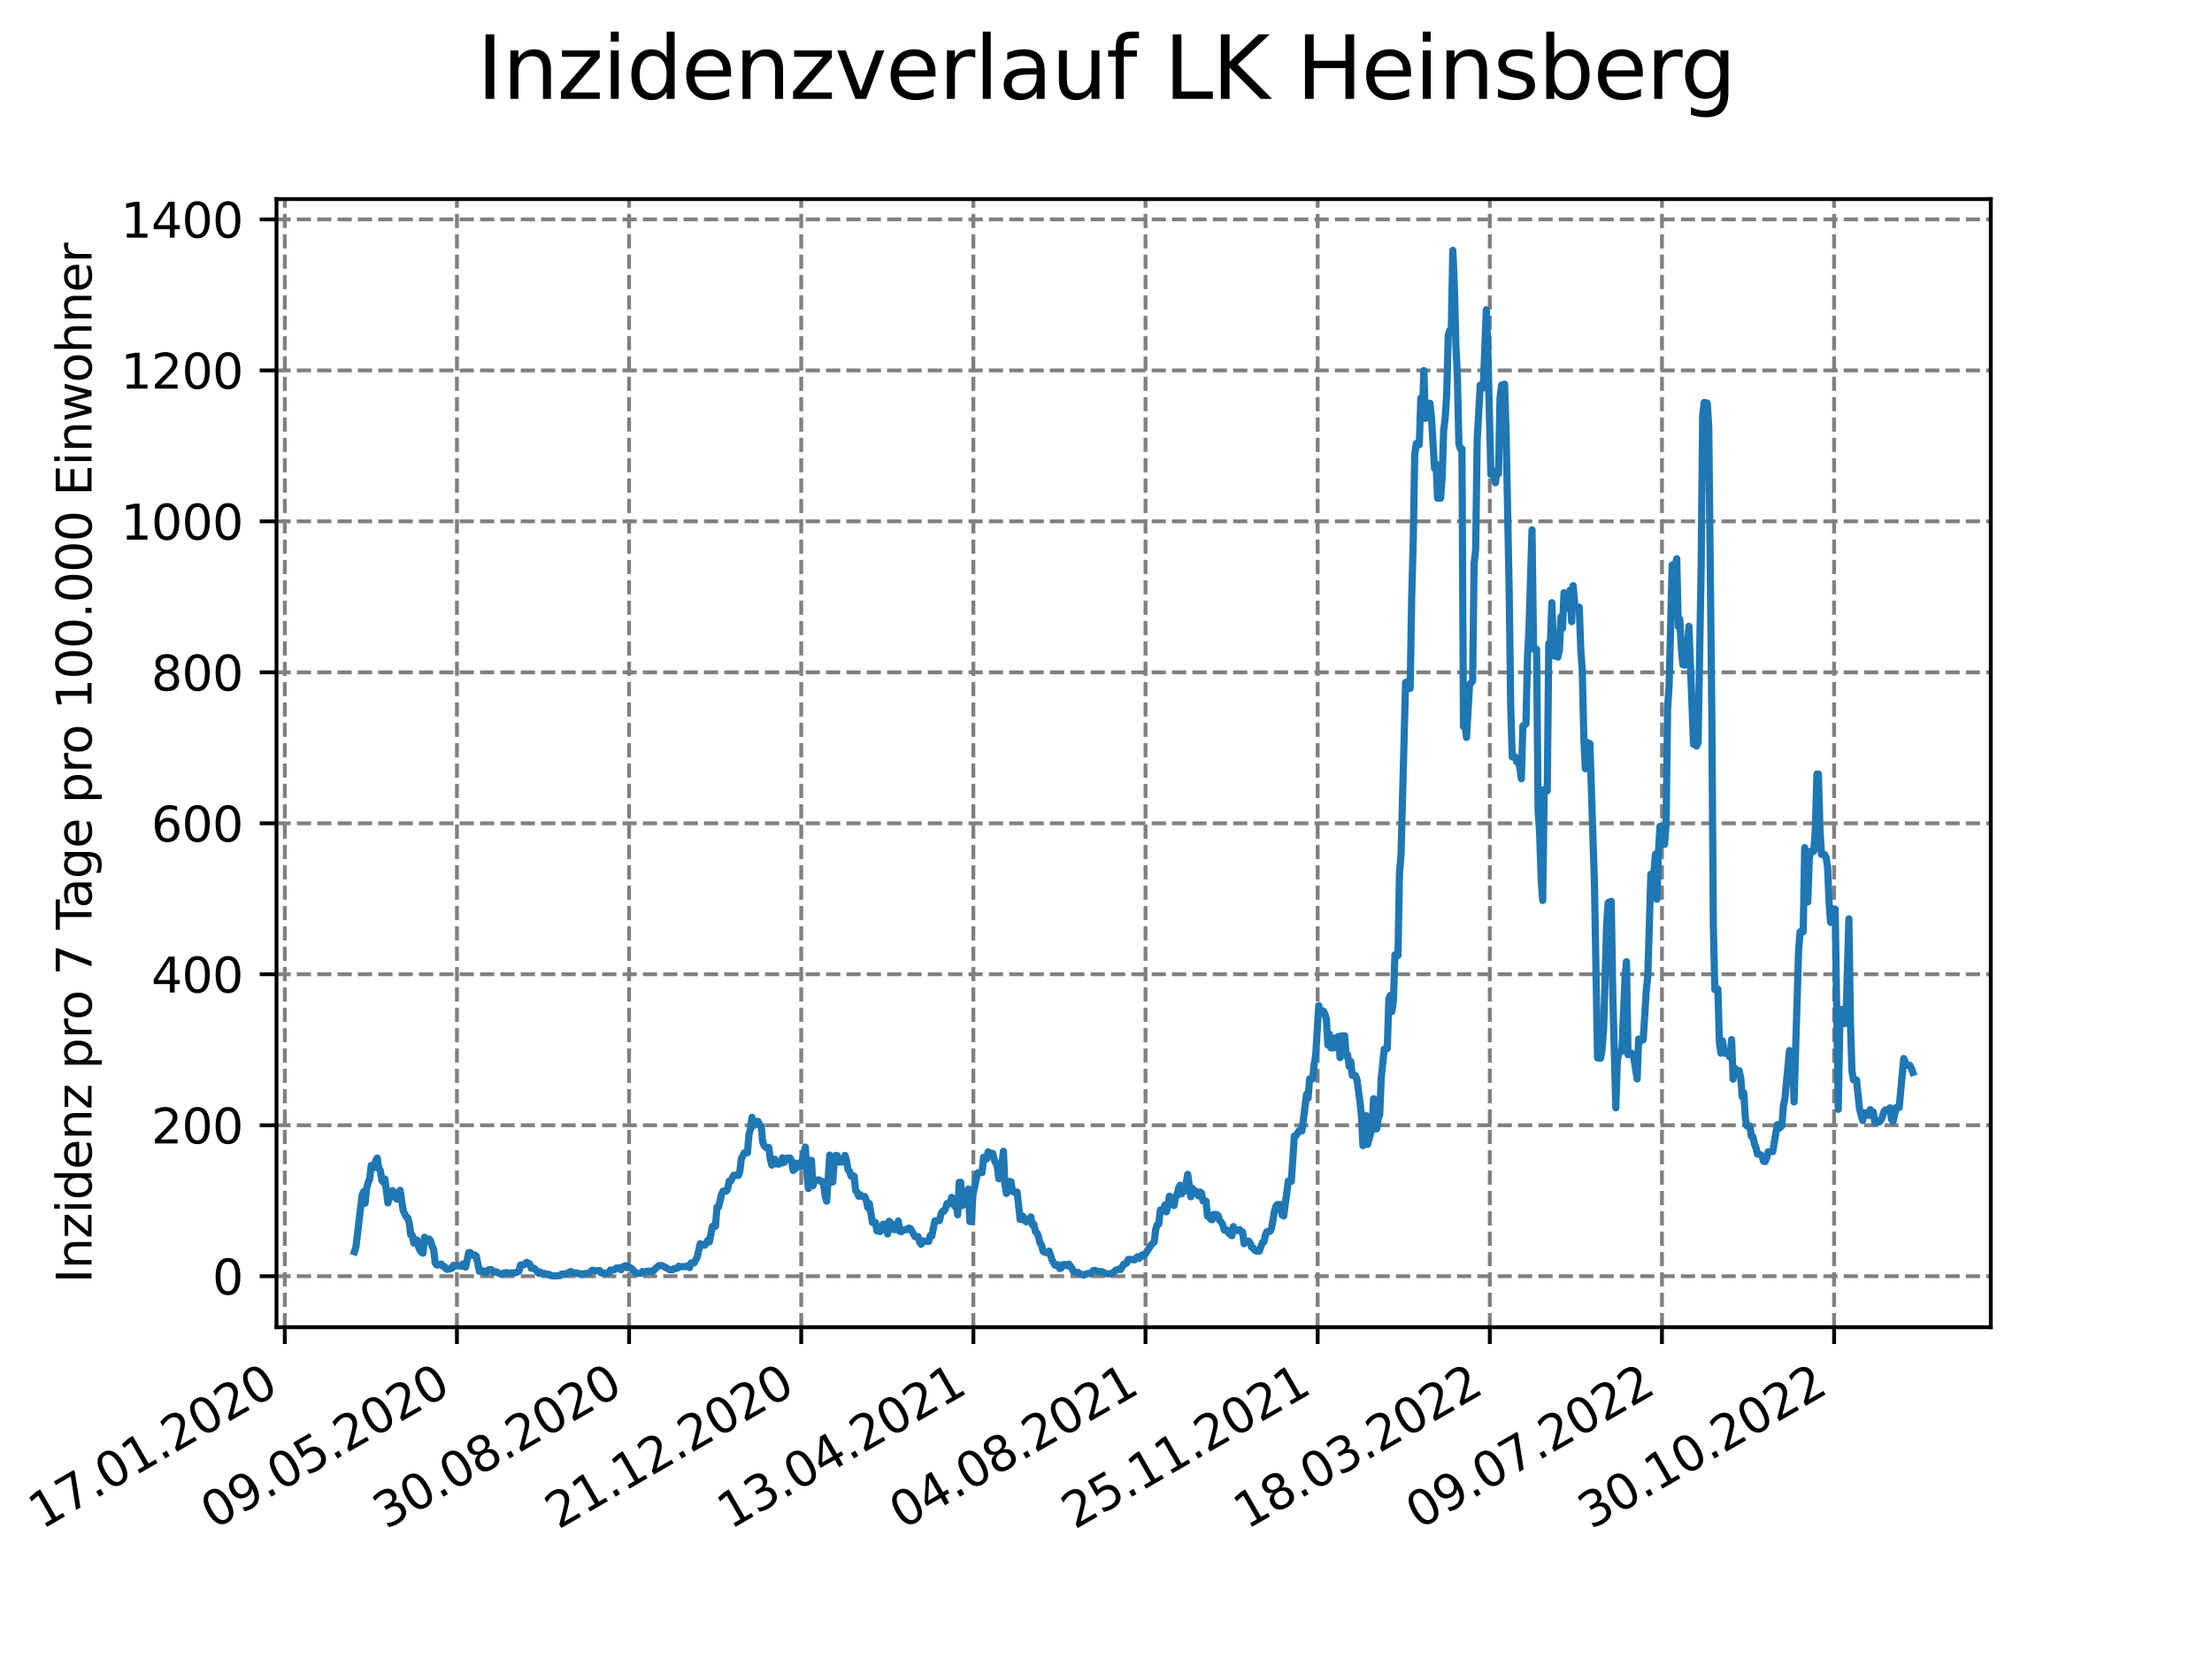 <?xml version="1.0" encoding="utf-8" standalone="no"?>
<!DOCTYPE svg PUBLIC "-//W3C//DTD SVG 1.1//EN"
  "http://www.w3.org/Graphics/SVG/1.1/DTD/svg11.dtd">
<svg xmlns:xlink="http://www.w3.org/1999/xlink" width="460.8pt" height="345.6pt" viewBox="0 0 460.8 345.6" xmlns="http://www.w3.org/2000/svg" version="1.1">
 <defs>
  <style type="text/css">*{stroke-linejoin: round; stroke-linecap: butt}</style>
 </defs>
 <g id="figure_1">
  <g id="patch_1">
   <path d="M 0 345.6 
L 460.8 345.6 
L 460.8 0 
L 0 0 
z
" style="fill: #ffffff"/>
  </g>
  <g id="axes_1">
   <g id="patch_2">
    <path d="M 57.6 276.48 
L 414.72 276.48 
L 414.72 41.472 
L 57.6 41.472 
z
" style="fill: #ffffff"/>
   </g>
   <g id="matplotlib.axis_1">
    <g id="xtick_1">
     <g id="line2d_1">
      <path d="M 59.327 276.48 
L 59.327 41.472 
" clip-path="url(#p88b88ed4e9)" style="fill: none; stroke-dasharray: 2.96,1.28; stroke-dashoffset: 0; stroke: #808080; stroke-width: 0.8"/>
     </g>
     <g id="line2d_2">
      <defs>
       <path id="m40d4d2b63f" d="M 0 0 
L 0 3.5 
" style="stroke: #000000; stroke-width: 0.8"/>
      </defs>
      <g>
       <use xlink:href="#m40d4d2b63f" x="59.327" y="276.48" style="stroke: #000000; stroke-width: 0.8"/>
      </g>
     </g>
     <g id="text_1">
      <!-- 17.01.2020 -->
      <g transform="translate(8.702 318.689) rotate(-30) scale(0.1 -0.1)">
       <defs>
        <path id="DejaVuSans-31" d="M 794 531 
L 1825 531 
L 1825 4091 
L 703 3866 
L 703 4441 
L 1819 4666 
L 2450 4666 
L 2450 531 
L 3481 531 
L 3481 0 
L 794 0 
L 794 531 
z
" transform="scale(0.016)"/>
        <path id="DejaVuSans-37" d="M 525 4666 
L 3525 4666 
L 3525 4397 
L 1831 0 
L 1172 0 
L 2766 4134 
L 525 4134 
L 525 4666 
z
" transform="scale(0.016)"/>
        <path id="DejaVuSans-2e" d="M 684 794 
L 1344 794 
L 1344 0 
L 684 0 
L 684 794 
z
" transform="scale(0.016)"/>
        <path id="DejaVuSans-30" d="M 2034 4250 
Q 1547 4250 1301 3770 
Q 1056 3291 1056 2328 
Q 1056 1369 1301 889 
Q 1547 409 2034 409 
Q 2525 409 2770 889 
Q 3016 1369 3016 2328 
Q 3016 3291 2770 3770 
Q 2525 4250 2034 4250 
z
M 2034 4750 
Q 2819 4750 3233 4129 
Q 3647 3509 3647 2328 
Q 3647 1150 3233 529 
Q 2819 -91 2034 -91 
Q 1250 -91 836 529 
Q 422 1150 422 2328 
Q 422 3509 836 4129 
Q 1250 4750 2034 4750 
z
" transform="scale(0.016)"/>
        <path id="DejaVuSans-32" d="M 1228 531 
L 3431 531 
L 3431 0 
L 469 0 
L 469 531 
Q 828 903 1448 1529 
Q 2069 2156 2228 2338 
Q 2531 2678 2651 2914 
Q 2772 3150 2772 3378 
Q 2772 3750 2511 3984 
Q 2250 4219 1831 4219 
Q 1534 4219 1204 4116 
Q 875 4013 500 3803 
L 500 4441 
Q 881 4594 1212 4672 
Q 1544 4750 1819 4750 
Q 2544 4750 2975 4387 
Q 3406 4025 3406 3419 
Q 3406 3131 3298 2873 
Q 3191 2616 2906 2266 
Q 2828 2175 2409 1742 
Q 1991 1309 1228 531 
z
" transform="scale(0.016)"/>
       </defs>
       <use xlink:href="#DejaVuSans-31"/>
       <use xlink:href="#DejaVuSans-37" x="63.623"/>
       <use xlink:href="#DejaVuSans-2e" x="127.246"/>
       <use xlink:href="#DejaVuSans-30" x="159.033"/>
       <use xlink:href="#DejaVuSans-31" x="222.656"/>
       <use xlink:href="#DejaVuSans-2e" x="286.279"/>
       <use xlink:href="#DejaVuSans-32" x="318.066"/>
       <use xlink:href="#DejaVuSans-30" x="381.689"/>
       <use xlink:href="#DejaVuSans-32" x="445.312"/>
       <use xlink:href="#DejaVuSans-30" x="508.936"/>
      </g>
     </g>
    </g>
    <g id="xtick_2">
     <g id="line2d_3">
      <path d="M 95.188 276.48 
L 95.188 41.472 
" clip-path="url(#p88b88ed4e9)" style="fill: none; stroke-dasharray: 2.96,1.28; stroke-dashoffset: 0; stroke: #808080; stroke-width: 0.8"/>
     </g>
     <g id="line2d_4">
      <g>
       <use xlink:href="#m40d4d2b63f" x="95.188" y="276.48" style="stroke: #000000; stroke-width: 0.8"/>
      </g>
     </g>
     <g id="text_2">
      <!-- 09.05.2020 -->
      <g transform="translate(44.563 318.689) rotate(-30) scale(0.1 -0.1)">
       <defs>
        <path id="DejaVuSans-39" d="M 703 97 
L 703 672 
Q 941 559 1184 500 
Q 1428 441 1663 441 
Q 2288 441 2617 861 
Q 2947 1281 2994 2138 
Q 2813 1869 2534 1725 
Q 2256 1581 1919 1581 
Q 1219 1581 811 2004 
Q 403 2428 403 3163 
Q 403 3881 828 4315 
Q 1253 4750 1959 4750 
Q 2769 4750 3195 4129 
Q 3622 3509 3622 2328 
Q 3622 1225 3098 567 
Q 2575 -91 1691 -91 
Q 1453 -91 1209 -44 
Q 966 3 703 97 
z
M 1959 2075 
Q 2384 2075 2632 2365 
Q 2881 2656 2881 3163 
Q 2881 3666 2632 3958 
Q 2384 4250 1959 4250 
Q 1534 4250 1286 3958 
Q 1038 3666 1038 3163 
Q 1038 2656 1286 2365 
Q 1534 2075 1959 2075 
z
" transform="scale(0.016)"/>
        <path id="DejaVuSans-35" d="M 691 4666 
L 3169 4666 
L 3169 4134 
L 1269 4134 
L 1269 2991 
Q 1406 3038 1543 3061 
Q 1681 3084 1819 3084 
Q 2600 3084 3056 2656 
Q 3513 2228 3513 1497 
Q 3513 744 3044 326 
Q 2575 -91 1722 -91 
Q 1428 -91 1123 -41 
Q 819 9 494 109 
L 494 744 
Q 775 591 1075 516 
Q 1375 441 1709 441 
Q 2250 441 2565 725 
Q 2881 1009 2881 1497 
Q 2881 1984 2565 2268 
Q 2250 2553 1709 2553 
Q 1456 2553 1204 2497 
Q 953 2441 691 2322 
L 691 4666 
z
" transform="scale(0.016)"/>
       </defs>
       <use xlink:href="#DejaVuSans-30"/>
       <use xlink:href="#DejaVuSans-39" x="63.623"/>
       <use xlink:href="#DejaVuSans-2e" x="127.246"/>
       <use xlink:href="#DejaVuSans-30" x="159.033"/>
       <use xlink:href="#DejaVuSans-35" x="222.656"/>
       <use xlink:href="#DejaVuSans-2e" x="286.279"/>
       <use xlink:href="#DejaVuSans-32" x="318.066"/>
       <use xlink:href="#DejaVuSans-30" x="381.689"/>
       <use xlink:href="#DejaVuSans-32" x="445.312"/>
       <use xlink:href="#DejaVuSans-30" x="508.936"/>
      </g>
     </g>
    </g>
    <g id="xtick_3">
     <g id="line2d_5">
      <path d="M 131.049 276.48 
L 131.049 41.472 
" clip-path="url(#p88b88ed4e9)" style="fill: none; stroke-dasharray: 2.96,1.28; stroke-dashoffset: 0; stroke: #808080; stroke-width: 0.8"/>
     </g>
     <g id="line2d_6">
      <g>
       <use xlink:href="#m40d4d2b63f" x="131.049" y="276.48" style="stroke: #000000; stroke-width: 0.8"/>
      </g>
     </g>
     <g id="text_3">
      <!-- 30.08.2020 -->
      <g transform="translate(80.424 318.689) rotate(-30) scale(0.1 -0.1)">
       <defs>
        <path id="DejaVuSans-33" d="M 2597 2516 
Q 3050 2419 3304 2112 
Q 3559 1806 3559 1356 
Q 3559 666 3084 287 
Q 2609 -91 1734 -91 
Q 1441 -91 1130 -33 
Q 819 25 488 141 
L 488 750 
Q 750 597 1062 519 
Q 1375 441 1716 441 
Q 2309 441 2620 675 
Q 2931 909 2931 1356 
Q 2931 1769 2642 2001 
Q 2353 2234 1838 2234 
L 1294 2234 
L 1294 2753 
L 1863 2753 
Q 2328 2753 2575 2939 
Q 2822 3125 2822 3475 
Q 2822 3834 2567 4026 
Q 2313 4219 1838 4219 
Q 1578 4219 1281 4162 
Q 984 4106 628 3988 
L 628 4550 
Q 988 4650 1302 4700 
Q 1616 4750 1894 4750 
Q 2613 4750 3031 4423 
Q 3450 4097 3450 3541 
Q 3450 3153 3228 2886 
Q 3006 2619 2597 2516 
z
" transform="scale(0.016)"/>
        <path id="DejaVuSans-38" d="M 2034 2216 
Q 1584 2216 1326 1975 
Q 1069 1734 1069 1313 
Q 1069 891 1326 650 
Q 1584 409 2034 409 
Q 2484 409 2743 651 
Q 3003 894 3003 1313 
Q 3003 1734 2745 1975 
Q 2488 2216 2034 2216 
z
M 1403 2484 
Q 997 2584 770 2862 
Q 544 3141 544 3541 
Q 544 4100 942 4425 
Q 1341 4750 2034 4750 
Q 2731 4750 3128 4425 
Q 3525 4100 3525 3541 
Q 3525 3141 3298 2862 
Q 3072 2584 2669 2484 
Q 3125 2378 3379 2068 
Q 3634 1759 3634 1313 
Q 3634 634 3220 271 
Q 2806 -91 2034 -91 
Q 1263 -91 848 271 
Q 434 634 434 1313 
Q 434 1759 690 2068 
Q 947 2378 1403 2484 
z
M 1172 3481 
Q 1172 3119 1398 2916 
Q 1625 2713 2034 2713 
Q 2441 2713 2670 2916 
Q 2900 3119 2900 3481 
Q 2900 3844 2670 4047 
Q 2441 4250 2034 4250 
Q 1625 4250 1398 4047 
Q 1172 3844 1172 3481 
z
" transform="scale(0.016)"/>
       </defs>
       <use xlink:href="#DejaVuSans-33"/>
       <use xlink:href="#DejaVuSans-30" x="63.623"/>
       <use xlink:href="#DejaVuSans-2e" x="127.246"/>
       <use xlink:href="#DejaVuSans-30" x="159.033"/>
       <use xlink:href="#DejaVuSans-38" x="222.656"/>
       <use xlink:href="#DejaVuSans-2e" x="286.279"/>
       <use xlink:href="#DejaVuSans-32" x="318.066"/>
       <use xlink:href="#DejaVuSans-30" x="381.689"/>
       <use xlink:href="#DejaVuSans-32" x="445.312"/>
       <use xlink:href="#DejaVuSans-30" x="508.936"/>
      </g>
     </g>
    </g>
    <g id="xtick_4">
     <g id="line2d_7">
      <path d="M 166.91 276.48 
L 166.91 41.472 
" clip-path="url(#p88b88ed4e9)" style="fill: none; stroke-dasharray: 2.96,1.28; stroke-dashoffset: 0; stroke: #808080; stroke-width: 0.8"/>
     </g>
     <g id="line2d_8">
      <g>
       <use xlink:href="#m40d4d2b63f" x="166.91" y="276.48" style="stroke: #000000; stroke-width: 0.8"/>
      </g>
     </g>
     <g id="text_4">
      <!-- 21.12.2020 -->
      <g transform="translate(116.285 318.689) rotate(-30) scale(0.1 -0.1)">
       <use xlink:href="#DejaVuSans-32"/>
       <use xlink:href="#DejaVuSans-31" x="63.623"/>
       <use xlink:href="#DejaVuSans-2e" x="127.246"/>
       <use xlink:href="#DejaVuSans-31" x="159.033"/>
       <use xlink:href="#DejaVuSans-32" x="222.656"/>
       <use xlink:href="#DejaVuSans-2e" x="286.279"/>
       <use xlink:href="#DejaVuSans-32" x="318.066"/>
       <use xlink:href="#DejaVuSans-30" x="381.689"/>
       <use xlink:href="#DejaVuSans-32" x="445.312"/>
       <use xlink:href="#DejaVuSans-30" x="508.936"/>
      </g>
     </g>
    </g>
    <g id="xtick_5">
     <g id="line2d_9">
      <path d="M 202.772 276.48 
L 202.772 41.472 
" clip-path="url(#p88b88ed4e9)" style="fill: none; stroke-dasharray: 2.96,1.28; stroke-dashoffset: 0; stroke: #808080; stroke-width: 0.8"/>
     </g>
     <g id="line2d_10">
      <g>
       <use xlink:href="#m40d4d2b63f" x="202.772" y="276.48" style="stroke: #000000; stroke-width: 0.8"/>
      </g>
     </g>
     <g id="text_5">
      <!-- 13.04.2021 -->
      <g transform="translate(152.146 318.689) rotate(-30) scale(0.1 -0.1)">
       <defs>
        <path id="DejaVuSans-34" d="M 2419 4116 
L 825 1625 
L 2419 1625 
L 2419 4116 
z
M 2253 4666 
L 3047 4666 
L 3047 1625 
L 3713 1625 
L 3713 1100 
L 3047 1100 
L 3047 0 
L 2419 0 
L 2419 1100 
L 313 1100 
L 313 1709 
L 2253 4666 
z
" transform="scale(0.016)"/>
       </defs>
       <use xlink:href="#DejaVuSans-31"/>
       <use xlink:href="#DejaVuSans-33" x="63.623"/>
       <use xlink:href="#DejaVuSans-2e" x="127.246"/>
       <use xlink:href="#DejaVuSans-30" x="159.033"/>
       <use xlink:href="#DejaVuSans-34" x="222.656"/>
       <use xlink:href="#DejaVuSans-2e" x="286.279"/>
       <use xlink:href="#DejaVuSans-32" x="318.066"/>
       <use xlink:href="#DejaVuSans-30" x="381.689"/>
       <use xlink:href="#DejaVuSans-32" x="445.312"/>
       <use xlink:href="#DejaVuSans-31" x="508.936"/>
      </g>
     </g>
    </g>
    <g id="xtick_6">
     <g id="line2d_11">
      <path d="M 238.633 276.48 
L 238.633 41.472 
" clip-path="url(#p88b88ed4e9)" style="fill: none; stroke-dasharray: 2.96,1.28; stroke-dashoffset: 0; stroke: #808080; stroke-width: 0.8"/>
     </g>
     <g id="line2d_12">
      <g>
       <use xlink:href="#m40d4d2b63f" x="238.633" y="276.48" style="stroke: #000000; stroke-width: 0.8"/>
      </g>
     </g>
     <g id="text_6">
      <!-- 04.08.2021 -->
      <g transform="translate(188.008 318.689) rotate(-30) scale(0.1 -0.1)">
       <use xlink:href="#DejaVuSans-30"/>
       <use xlink:href="#DejaVuSans-34" x="63.623"/>
       <use xlink:href="#DejaVuSans-2e" x="127.246"/>
       <use xlink:href="#DejaVuSans-30" x="159.033"/>
       <use xlink:href="#DejaVuSans-38" x="222.656"/>
       <use xlink:href="#DejaVuSans-2e" x="286.279"/>
       <use xlink:href="#DejaVuSans-32" x="318.066"/>
       <use xlink:href="#DejaVuSans-30" x="381.689"/>
       <use xlink:href="#DejaVuSans-32" x="445.312"/>
       <use xlink:href="#DejaVuSans-31" x="508.936"/>
      </g>
     </g>
    </g>
    <g id="xtick_7">
     <g id="line2d_13">
      <path d="M 274.494 276.48 
L 274.494 41.472 
" clip-path="url(#p88b88ed4e9)" style="fill: none; stroke-dasharray: 2.96,1.28; stroke-dashoffset: 0; stroke: #808080; stroke-width: 0.8"/>
     </g>
     <g id="line2d_14">
      <g>
       <use xlink:href="#m40d4d2b63f" x="274.494" y="276.48" style="stroke: #000000; stroke-width: 0.8"/>
      </g>
     </g>
     <g id="text_7">
      <!-- 25.11.2021 -->
      <g transform="translate(223.869 318.689) rotate(-30) scale(0.1 -0.1)">
       <use xlink:href="#DejaVuSans-32"/>
       <use xlink:href="#DejaVuSans-35" x="63.623"/>
       <use xlink:href="#DejaVuSans-2e" x="127.246"/>
       <use xlink:href="#DejaVuSans-31" x="159.033"/>
       <use xlink:href="#DejaVuSans-31" x="222.656"/>
       <use xlink:href="#DejaVuSans-2e" x="286.279"/>
       <use xlink:href="#DejaVuSans-32" x="318.066"/>
       <use xlink:href="#DejaVuSans-30" x="381.689"/>
       <use xlink:href="#DejaVuSans-32" x="445.312"/>
       <use xlink:href="#DejaVuSans-31" x="508.936"/>
      </g>
     </g>
    </g>
    <g id="xtick_8">
     <g id="line2d_15">
      <path d="M 310.355 276.48 
L 310.355 41.472 
" clip-path="url(#p88b88ed4e9)" style="fill: none; stroke-dasharray: 2.96,1.28; stroke-dashoffset: 0; stroke: #808080; stroke-width: 0.8"/>
     </g>
     <g id="line2d_16">
      <g>
       <use xlink:href="#m40d4d2b63f" x="310.355" y="276.48" style="stroke: #000000; stroke-width: 0.8"/>
      </g>
     </g>
     <g id="text_8">
      <!-- 18.03.2022 -->
      <g transform="translate(259.73 318.689) rotate(-30) scale(0.1 -0.1)">
       <use xlink:href="#DejaVuSans-31"/>
       <use xlink:href="#DejaVuSans-38" x="63.623"/>
       <use xlink:href="#DejaVuSans-2e" x="127.246"/>
       <use xlink:href="#DejaVuSans-30" x="159.033"/>
       <use xlink:href="#DejaVuSans-33" x="222.656"/>
       <use xlink:href="#DejaVuSans-2e" x="286.279"/>
       <use xlink:href="#DejaVuSans-32" x="318.066"/>
       <use xlink:href="#DejaVuSans-30" x="381.689"/>
       <use xlink:href="#DejaVuSans-32" x="445.312"/>
       <use xlink:href="#DejaVuSans-32" x="508.936"/>
      </g>
     </g>
    </g>
    <g id="xtick_9">
     <g id="line2d_17">
      <path d="M 346.216 276.48 
L 346.216 41.472 
" clip-path="url(#p88b88ed4e9)" style="fill: none; stroke-dasharray: 2.96,1.28; stroke-dashoffset: 0; stroke: #808080; stroke-width: 0.8"/>
     </g>
     <g id="line2d_18">
      <g>
       <use xlink:href="#m40d4d2b63f" x="346.216" y="276.48" style="stroke: #000000; stroke-width: 0.8"/>
      </g>
     </g>
     <g id="text_9">
      <!-- 09.07.2022 -->
      <g transform="translate(295.591 318.689) rotate(-30) scale(0.1 -0.1)">
       <use xlink:href="#DejaVuSans-30"/>
       <use xlink:href="#DejaVuSans-39" x="63.623"/>
       <use xlink:href="#DejaVuSans-2e" x="127.246"/>
       <use xlink:href="#DejaVuSans-30" x="159.033"/>
       <use xlink:href="#DejaVuSans-37" x="222.656"/>
       <use xlink:href="#DejaVuSans-2e" x="286.279"/>
       <use xlink:href="#DejaVuSans-32" x="318.066"/>
       <use xlink:href="#DejaVuSans-30" x="381.689"/>
       <use xlink:href="#DejaVuSans-32" x="445.312"/>
       <use xlink:href="#DejaVuSans-32" x="508.936"/>
      </g>
     </g>
    </g>
    <g id="xtick_10">
     <g id="line2d_19">
      <path d="M 382.077 276.48 
L 382.077 41.472 
" clip-path="url(#p88b88ed4e9)" style="fill: none; stroke-dasharray: 2.96,1.28; stroke-dashoffset: 0; stroke: #808080; stroke-width: 0.8"/>
     </g>
     <g id="line2d_20">
      <g>
       <use xlink:href="#m40d4d2b63f" x="382.077" y="276.48" style="stroke: #000000; stroke-width: 0.8"/>
      </g>
     </g>
     <g id="text_10">
      <!-- 30.10.2022 -->
      <g transform="translate(331.452 318.689) rotate(-30) scale(0.1 -0.1)">
       <use xlink:href="#DejaVuSans-33"/>
       <use xlink:href="#DejaVuSans-30" x="63.623"/>
       <use xlink:href="#DejaVuSans-2e" x="127.246"/>
       <use xlink:href="#DejaVuSans-31" x="159.033"/>
       <use xlink:href="#DejaVuSans-30" x="222.656"/>
       <use xlink:href="#DejaVuSans-2e" x="286.279"/>
       <use xlink:href="#DejaVuSans-32" x="318.066"/>
       <use xlink:href="#DejaVuSans-30" x="381.689"/>
       <use xlink:href="#DejaVuSans-32" x="445.312"/>
       <use xlink:href="#DejaVuSans-32" x="508.936"/>
      </g>
     </g>
    </g>
   </g>
   <g id="matplotlib.axis_2">
    <g id="ytick_1">
     <g id="line2d_21">
      <path d="M 57.6 265.859 
L 414.72 265.859 
" clip-path="url(#p88b88ed4e9)" style="fill: none; stroke-dasharray: 2.96,1.28; stroke-dashoffset: 0; stroke: #808080; stroke-width: 0.8"/>
     </g>
     <g id="line2d_22">
      <defs>
       <path id="mf7136a2861" d="M 0 0 
L -3.5 0 
" style="stroke: #000000; stroke-width: 0.8"/>
      </defs>
      <g>
       <use xlink:href="#mf7136a2861" x="57.6" y="265.859" style="stroke: #000000; stroke-width: 0.8"/>
      </g>
     </g>
     <g id="text_11">
      <!-- 0 -->
      <g transform="translate(44.237 269.659) scale(0.1 -0.1)">
       <use xlink:href="#DejaVuSans-30"/>
      </g>
     </g>
    </g>
    <g id="ytick_2">
     <g id="line2d_23">
      <path d="M 57.6 234.409 
L 414.72 234.409 
" clip-path="url(#p88b88ed4e9)" style="fill: none; stroke-dasharray: 2.96,1.28; stroke-dashoffset: 0; stroke: #808080; stroke-width: 0.8"/>
     </g>
     <g id="line2d_24">
      <g>
       <use xlink:href="#mf7136a2861" x="57.6" y="234.409" style="stroke: #000000; stroke-width: 0.8"/>
      </g>
     </g>
     <g id="text_12">
      <!-- 200 -->
      <g transform="translate(31.512 238.208) scale(0.1 -0.1)">
       <use xlink:href="#DejaVuSans-32"/>
       <use xlink:href="#DejaVuSans-30" x="63.623"/>
       <use xlink:href="#DejaVuSans-30" x="127.246"/>
      </g>
     </g>
    </g>
    <g id="ytick_3">
     <g id="line2d_25">
      <path d="M 57.6 202.959 
L 414.72 202.959 
" clip-path="url(#p88b88ed4e9)" style="fill: none; stroke-dasharray: 2.96,1.28; stroke-dashoffset: 0; stroke: #808080; stroke-width: 0.8"/>
     </g>
     <g id="line2d_26">
      <g>
       <use xlink:href="#mf7136a2861" x="57.6" y="202.959" style="stroke: #000000; stroke-width: 0.8"/>
      </g>
     </g>
     <g id="text_13">
      <!-- 400 -->
      <g transform="translate(31.512 206.758) scale(0.1 -0.1)">
       <use xlink:href="#DejaVuSans-34"/>
       <use xlink:href="#DejaVuSans-30" x="63.623"/>
       <use xlink:href="#DejaVuSans-30" x="127.246"/>
      </g>
     </g>
    </g>
    <g id="ytick_4">
     <g id="line2d_27">
      <path d="M 57.6 171.508 
L 414.72 171.508 
" clip-path="url(#p88b88ed4e9)" style="fill: none; stroke-dasharray: 2.96,1.28; stroke-dashoffset: 0; stroke: #808080; stroke-width: 0.8"/>
     </g>
     <g id="line2d_28">
      <g>
       <use xlink:href="#mf7136a2861" x="57.6" y="171.508" style="stroke: #000000; stroke-width: 0.8"/>
      </g>
     </g>
     <g id="text_14">
      <!-- 600 -->
      <g transform="translate(31.512 175.308) scale(0.1 -0.1)">
       <defs>
        <path id="DejaVuSans-36" d="M 2113 2584 
Q 1688 2584 1439 2293 
Q 1191 2003 1191 1497 
Q 1191 994 1439 701 
Q 1688 409 2113 409 
Q 2538 409 2786 701 
Q 3034 994 3034 1497 
Q 3034 2003 2786 2293 
Q 2538 2584 2113 2584 
z
M 3366 4563 
L 3366 3988 
Q 3128 4100 2886 4159 
Q 2644 4219 2406 4219 
Q 1781 4219 1451 3797 
Q 1122 3375 1075 2522 
Q 1259 2794 1537 2939 
Q 1816 3084 2150 3084 
Q 2853 3084 3261 2657 
Q 3669 2231 3669 1497 
Q 3669 778 3244 343 
Q 2819 -91 2113 -91 
Q 1303 -91 875 529 
Q 447 1150 447 2328 
Q 447 3434 972 4092 
Q 1497 4750 2381 4750 
Q 2619 4750 2861 4703 
Q 3103 4656 3366 4563 
z
" transform="scale(0.016)"/>
       </defs>
       <use xlink:href="#DejaVuSans-36"/>
       <use xlink:href="#DejaVuSans-30" x="63.623"/>
       <use xlink:href="#DejaVuSans-30" x="127.246"/>
      </g>
     </g>
    </g>
    <g id="ytick_5">
     <g id="line2d_29">
      <path d="M 57.6 140.058 
L 414.72 140.058 
" clip-path="url(#p88b88ed4e9)" style="fill: none; stroke-dasharray: 2.96,1.28; stroke-dashoffset: 0; stroke: #808080; stroke-width: 0.8"/>
     </g>
     <g id="line2d_30">
      <g>
       <use xlink:href="#mf7136a2861" x="57.6" y="140.058" style="stroke: #000000; stroke-width: 0.8"/>
      </g>
     </g>
     <g id="text_15">
      <!-- 800 -->
      <g transform="translate(31.512 143.857) scale(0.1 -0.1)">
       <use xlink:href="#DejaVuSans-38"/>
       <use xlink:href="#DejaVuSans-30" x="63.623"/>
       <use xlink:href="#DejaVuSans-30" x="127.246"/>
      </g>
     </g>
    </g>
    <g id="ytick_6">
     <g id="line2d_31">
      <path d="M 57.6 108.608 
L 414.72 108.608 
" clip-path="url(#p88b88ed4e9)" style="fill: none; stroke-dasharray: 2.96,1.28; stroke-dashoffset: 0; stroke: #808080; stroke-width: 0.8"/>
     </g>
     <g id="line2d_32">
      <g>
       <use xlink:href="#mf7136a2861" x="57.6" y="108.608" style="stroke: #000000; stroke-width: 0.8"/>
      </g>
     </g>
     <g id="text_16">
      <!-- 1000 -->
      <g transform="translate(25.15 112.407) scale(0.1 -0.1)">
       <use xlink:href="#DejaVuSans-31"/>
       <use xlink:href="#DejaVuSans-30" x="63.623"/>
       <use xlink:href="#DejaVuSans-30" x="127.246"/>
       <use xlink:href="#DejaVuSans-30" x="190.869"/>
      </g>
     </g>
    </g>
    <g id="ytick_7">
     <g id="line2d_33">
      <path d="M 57.6 77.158 
L 414.72 77.158 
" clip-path="url(#p88b88ed4e9)" style="fill: none; stroke-dasharray: 2.96,1.28; stroke-dashoffset: 0; stroke: #808080; stroke-width: 0.8"/>
     </g>
     <g id="line2d_34">
      <g>
       <use xlink:href="#mf7136a2861" x="57.6" y="77.158" style="stroke: #000000; stroke-width: 0.8"/>
      </g>
     </g>
     <g id="text_17">
      <!-- 1200 -->
      <g transform="translate(25.15 80.957) scale(0.1 -0.1)">
       <use xlink:href="#DejaVuSans-31"/>
       <use xlink:href="#DejaVuSans-32" x="63.623"/>
       <use xlink:href="#DejaVuSans-30" x="127.246"/>
       <use xlink:href="#DejaVuSans-30" x="190.869"/>
      </g>
     </g>
    </g>
    <g id="ytick_8">
     <g id="line2d_35">
      <path d="M 57.6 45.707 
L 414.72 45.707 
" clip-path="url(#p88b88ed4e9)" style="fill: none; stroke-dasharray: 2.96,1.28; stroke-dashoffset: 0; stroke: #808080; stroke-width: 0.8"/>
     </g>
     <g id="line2d_36">
      <g>
       <use xlink:href="#mf7136a2861" x="57.6" y="45.707" style="stroke: #000000; stroke-width: 0.8"/>
      </g>
     </g>
     <g id="text_18">
      <!-- 1400 -->
      <g transform="translate(25.15 49.507) scale(0.1 -0.1)">
       <use xlink:href="#DejaVuSans-31"/>
       <use xlink:href="#DejaVuSans-34" x="63.623"/>
       <use xlink:href="#DejaVuSans-30" x="127.246"/>
       <use xlink:href="#DejaVuSans-30" x="190.869"/>
      </g>
     </g>
    </g>
    <g id="text_19">
     <!-- Inzidenz pro 7 Tage pro 100.000 Einwohner -->
     <g transform="translate(19.07 267.301) rotate(-90) scale(0.1 -0.1)">
      <defs>
       <path id="DejaVuSans-49" d="M 628 4666 
L 1259 4666 
L 1259 0 
L 628 0 
L 628 4666 
z
" transform="scale(0.016)"/>
       <path id="DejaVuSans-6e" d="M 3513 2113 
L 3513 0 
L 2938 0 
L 2938 2094 
Q 2938 2591 2744 2837 
Q 2550 3084 2163 3084 
Q 1697 3084 1428 2787 
Q 1159 2491 1159 1978 
L 1159 0 
L 581 0 
L 581 3500 
L 1159 3500 
L 1159 2956 
Q 1366 3272 1645 3428 
Q 1925 3584 2291 3584 
Q 2894 3584 3203 3211 
Q 3513 2838 3513 2113 
z
" transform="scale(0.016)"/>
       <path id="DejaVuSans-7a" d="M 353 3500 
L 3084 3500 
L 3084 2975 
L 922 459 
L 3084 459 
L 3084 0 
L 275 0 
L 275 525 
L 2438 3041 
L 353 3041 
L 353 3500 
z
" transform="scale(0.016)"/>
       <path id="DejaVuSans-69" d="M 603 3500 
L 1178 3500 
L 1178 0 
L 603 0 
L 603 3500 
z
M 603 4863 
L 1178 4863 
L 1178 4134 
L 603 4134 
L 603 4863 
z
" transform="scale(0.016)"/>
       <path id="DejaVuSans-64" d="M 2906 2969 
L 2906 4863 
L 3481 4863 
L 3481 0 
L 2906 0 
L 2906 525 
Q 2725 213 2448 61 
Q 2172 -91 1784 -91 
Q 1150 -91 751 415 
Q 353 922 353 1747 
Q 353 2572 751 3078 
Q 1150 3584 1784 3584 
Q 2172 3584 2448 3432 
Q 2725 3281 2906 2969 
z
M 947 1747 
Q 947 1113 1208 752 
Q 1469 391 1925 391 
Q 2381 391 2643 752 
Q 2906 1113 2906 1747 
Q 2906 2381 2643 2742 
Q 2381 3103 1925 3103 
Q 1469 3103 1208 2742 
Q 947 2381 947 1747 
z
" transform="scale(0.016)"/>
       <path id="DejaVuSans-65" d="M 3597 1894 
L 3597 1613 
L 953 1613 
Q 991 1019 1311 708 
Q 1631 397 2203 397 
Q 2534 397 2845 478 
Q 3156 559 3463 722 
L 3463 178 
Q 3153 47 2828 -22 
Q 2503 -91 2169 -91 
Q 1331 -91 842 396 
Q 353 884 353 1716 
Q 353 2575 817 3079 
Q 1281 3584 2069 3584 
Q 2775 3584 3186 3129 
Q 3597 2675 3597 1894 
z
M 3022 2063 
Q 3016 2534 2758 2815 
Q 2500 3097 2075 3097 
Q 1594 3097 1305 2825 
Q 1016 2553 972 2059 
L 3022 2063 
z
" transform="scale(0.016)"/>
       <path id="DejaVuSans-20" transform="scale(0.016)"/>
       <path id="DejaVuSans-70" d="M 1159 525 
L 1159 -1331 
L 581 -1331 
L 581 3500 
L 1159 3500 
L 1159 2969 
Q 1341 3281 1617 3432 
Q 1894 3584 2278 3584 
Q 2916 3584 3314 3078 
Q 3713 2572 3713 1747 
Q 3713 922 3314 415 
Q 2916 -91 2278 -91 
Q 1894 -91 1617 61 
Q 1341 213 1159 525 
z
M 3116 1747 
Q 3116 2381 2855 2742 
Q 2594 3103 2138 3103 
Q 1681 3103 1420 2742 
Q 1159 2381 1159 1747 
Q 1159 1113 1420 752 
Q 1681 391 2138 391 
Q 2594 391 2855 752 
Q 3116 1113 3116 1747 
z
" transform="scale(0.016)"/>
       <path id="DejaVuSans-72" d="M 2631 2963 
Q 2534 3019 2420 3045 
Q 2306 3072 2169 3072 
Q 1681 3072 1420 2755 
Q 1159 2438 1159 1844 
L 1159 0 
L 581 0 
L 581 3500 
L 1159 3500 
L 1159 2956 
Q 1341 3275 1631 3429 
Q 1922 3584 2338 3584 
Q 2397 3584 2469 3576 
Q 2541 3569 2628 3553 
L 2631 2963 
z
" transform="scale(0.016)"/>
       <path id="DejaVuSans-6f" d="M 1959 3097 
Q 1497 3097 1228 2736 
Q 959 2375 959 1747 
Q 959 1119 1226 758 
Q 1494 397 1959 397 
Q 2419 397 2687 759 
Q 2956 1122 2956 1747 
Q 2956 2369 2687 2733 
Q 2419 3097 1959 3097 
z
M 1959 3584 
Q 2709 3584 3137 3096 
Q 3566 2609 3566 1747 
Q 3566 888 3137 398 
Q 2709 -91 1959 -91 
Q 1206 -91 779 398 
Q 353 888 353 1747 
Q 353 2609 779 3096 
Q 1206 3584 1959 3584 
z
" transform="scale(0.016)"/>
       <path id="DejaVuSans-54" d="M -19 4666 
L 3928 4666 
L 3928 4134 
L 2272 4134 
L 2272 0 
L 1638 0 
L 1638 4134 
L -19 4134 
L -19 4666 
z
" transform="scale(0.016)"/>
       <path id="DejaVuSans-61" d="M 2194 1759 
Q 1497 1759 1228 1600 
Q 959 1441 959 1056 
Q 959 750 1161 570 
Q 1363 391 1709 391 
Q 2188 391 2477 730 
Q 2766 1069 2766 1631 
L 2766 1759 
L 2194 1759 
z
M 3341 1997 
L 3341 0 
L 2766 0 
L 2766 531 
Q 2569 213 2275 61 
Q 1981 -91 1556 -91 
Q 1019 -91 701 211 
Q 384 513 384 1019 
Q 384 1609 779 1909 
Q 1175 2209 1959 2209 
L 2766 2209 
L 2766 2266 
Q 2766 2663 2505 2880 
Q 2244 3097 1772 3097 
Q 1472 3097 1187 3025 
Q 903 2953 641 2809 
L 641 3341 
Q 956 3463 1253 3523 
Q 1550 3584 1831 3584 
Q 2591 3584 2966 3190 
Q 3341 2797 3341 1997 
z
" transform="scale(0.016)"/>
       <path id="DejaVuSans-67" d="M 2906 1791 
Q 2906 2416 2648 2759 
Q 2391 3103 1925 3103 
Q 1463 3103 1205 2759 
Q 947 2416 947 1791 
Q 947 1169 1205 825 
Q 1463 481 1925 481 
Q 2391 481 2648 825 
Q 2906 1169 2906 1791 
z
M 3481 434 
Q 3481 -459 3084 -895 
Q 2688 -1331 1869 -1331 
Q 1566 -1331 1297 -1286 
Q 1028 -1241 775 -1147 
L 775 -588 
Q 1028 -725 1275 -790 
Q 1522 -856 1778 -856 
Q 2344 -856 2625 -561 
Q 2906 -266 2906 331 
L 2906 616 
Q 2728 306 2450 153 
Q 2172 0 1784 0 
Q 1141 0 747 490 
Q 353 981 353 1791 
Q 353 2603 747 3093 
Q 1141 3584 1784 3584 
Q 2172 3584 2450 3431 
Q 2728 3278 2906 2969 
L 2906 3500 
L 3481 3500 
L 3481 434 
z
" transform="scale(0.016)"/>
       <path id="DejaVuSans-45" d="M 628 4666 
L 3578 4666 
L 3578 4134 
L 1259 4134 
L 1259 2753 
L 3481 2753 
L 3481 2222 
L 1259 2222 
L 1259 531 
L 3634 531 
L 3634 0 
L 628 0 
L 628 4666 
z
" transform="scale(0.016)"/>
       <path id="DejaVuSans-77" d="M 269 3500 
L 844 3500 
L 1563 769 
L 2278 3500 
L 2956 3500 
L 3675 769 
L 4391 3500 
L 4966 3500 
L 4050 0 
L 3372 0 
L 2619 2869 
L 1863 0 
L 1184 0 
L 269 3500 
z
" transform="scale(0.016)"/>
       <path id="DejaVuSans-68" d="M 3513 2113 
L 3513 0 
L 2938 0 
L 2938 2094 
Q 2938 2591 2744 2837 
Q 2550 3084 2163 3084 
Q 1697 3084 1428 2787 
Q 1159 2491 1159 1978 
L 1159 0 
L 581 0 
L 581 4863 
L 1159 4863 
L 1159 2956 
Q 1366 3272 1645 3428 
Q 1925 3584 2291 3584 
Q 2894 3584 3203 3211 
Q 3513 2838 3513 2113 
z
" transform="scale(0.016)"/>
      </defs>
      <use xlink:href="#DejaVuSans-49"/>
      <use xlink:href="#DejaVuSans-6e" x="29.492"/>
      <use xlink:href="#DejaVuSans-7a" x="92.871"/>
      <use xlink:href="#DejaVuSans-69" x="145.361"/>
      <use xlink:href="#DejaVuSans-64" x="173.145"/>
      <use xlink:href="#DejaVuSans-65" x="236.621"/>
      <use xlink:href="#DejaVuSans-6e" x="298.145"/>
      <use xlink:href="#DejaVuSans-7a" x="361.523"/>
      <use xlink:href="#DejaVuSans-20" x="414.014"/>
      <use xlink:href="#DejaVuSans-70" x="445.801"/>
      <use xlink:href="#DejaVuSans-72" x="509.277"/>
      <use xlink:href="#DejaVuSans-6f" x="548.141"/>
      <use xlink:href="#DejaVuSans-20" x="609.322"/>
      <use xlink:href="#DejaVuSans-37" x="641.109"/>
      <use xlink:href="#DejaVuSans-20" x="704.732"/>
      <use xlink:href="#DejaVuSans-54" x="736.52"/>
      <use xlink:href="#DejaVuSans-61" x="781.104"/>
      <use xlink:href="#DejaVuSans-67" x="842.383"/>
      <use xlink:href="#DejaVuSans-65" x="905.859"/>
      <use xlink:href="#DejaVuSans-20" x="967.383"/>
      <use xlink:href="#DejaVuSans-70" x="999.17"/>
      <use xlink:href="#DejaVuSans-72" x="1062.646"/>
      <use xlink:href="#DejaVuSans-6f" x="1101.51"/>
      <use xlink:href="#DejaVuSans-20" x="1162.691"/>
      <use xlink:href="#DejaVuSans-31" x="1194.479"/>
      <use xlink:href="#DejaVuSans-30" x="1258.102"/>
      <use xlink:href="#DejaVuSans-30" x="1321.725"/>
      <use xlink:href="#DejaVuSans-2e" x="1385.348"/>
      <use xlink:href="#DejaVuSans-30" x="1417.135"/>
      <use xlink:href="#DejaVuSans-30" x="1480.758"/>
      <use xlink:href="#DejaVuSans-30" x="1544.381"/>
      <use xlink:href="#DejaVuSans-20" x="1608.004"/>
      <use xlink:href="#DejaVuSans-45" x="1639.791"/>
      <use xlink:href="#DejaVuSans-69" x="1702.975"/>
      <use xlink:href="#DejaVuSans-6e" x="1730.758"/>
      <use xlink:href="#DejaVuSans-77" x="1794.137"/>
      <use xlink:href="#DejaVuSans-6f" x="1875.924"/>
      <use xlink:href="#DejaVuSans-68" x="1937.105"/>
      <use xlink:href="#DejaVuSans-6e" x="2000.484"/>
      <use xlink:href="#DejaVuSans-65" x="2063.863"/>
      <use xlink:href="#DejaVuSans-72" x="2125.387"/>
     </g>
    </g>
   </g>
   <g id="line2d_37">
    <path d="M 73.833 260.752 
L 74.15 259.768 
L 75.42 249.061 
L 75.737 248.261 
L 76.054 250.661 
L 76.372 247.584 
L 76.689 246.353 
L 77.006 245.676 
L 77.324 242.784 
L 77.641 243.4 
L 77.958 243.092 
L 78.276 241.738 
L 78.593 241.246 
L 78.91 243.4 
L 79.228 243.83 
L 79.545 245.861 
L 79.862 246.292 
L 80.18 245.615 
L 80.815 250.599 
L 81.132 249.184 
L 81.449 249.061 
L 81.767 248.015 
L 82.084 248.384 
L 82.401 249.553 
L 82.719 249.799 
L 83.036 249.184 
L 83.353 247.953 
L 83.988 252.199 
L 84.623 253.491 
L 84.94 253.676 
L 85.258 254.783 
L 85.575 257.245 
L 85.892 257.368 
L 86.21 258.968 
L 86.527 258.291 
L 86.844 258.291 
L 87.162 259.644 
L 87.479 260.444 
L 87.796 260.875 
L 88.114 261.06 
L 88.431 257.737 
L 88.748 258.598 
L 89.066 258.598 
L 89.383 258.106 
L 89.7 258.475 
L 90.018 259.644 
L 90.335 260.198 
L 90.653 263.09 
L 90.97 263.521 
L 91.287 263.521 
L 91.922 263.336 
L 92.239 263.767 
L 92.557 263.829 
L 92.874 264.259 
L 93.191 264.444 
L 94.143 264.198 
L 94.461 263.583 
L 94.778 263.767 
L 95.096 263.644 
L 95.73 263.706 
L 96.048 263.767 
L 96.365 263.336 
L 96.682 263.829 
L 97 263.952 
L 97.634 260.937 
L 97.952 260.937 
L 98.586 261.552 
L 98.904 261.429 
L 99.221 261.675 
L 99.856 264.813 
L 100.173 264.813 
L 100.491 264.69 
L 100.808 265.059 
L 101.125 265.121 
L 101.76 264.506 
L 102.395 264.506 
L 102.712 264.936 
L 103.029 264.998 
L 103.347 264.936 
L 104.299 265.429 
L 104.616 265.429 
L 104.934 265.182 
L 105.568 265.121 
L 105.886 265.244 
L 106.52 265.182 
L 107.472 265.121 
L 108.107 264.813 
L 108.424 263.521 
L 109.059 263.521 
L 109.694 262.967 
L 110.329 263.275 
L 110.646 264.198 
L 111.281 264.198 
L 112.233 265.244 
L 112.55 264.998 
L 112.867 265.306 
L 113.502 265.306 
L 114.137 265.49 
L 114.454 265.49 
L 114.772 265.736 
L 115.406 265.798 
L 116.676 265.736 
L 116.993 265.429 
L 117.628 265.367 
L 117.945 265.367 
L 118.897 264.875 
L 119.215 265.182 
L 120.167 265.182 
L 120.484 265.367 
L 120.801 265.306 
L 121.119 265.552 
L 121.753 265.306 
L 122.705 265.244 
L 123.34 264.629 
L 123.658 264.629 
L 123.975 264.752 
L 124.61 264.69 
L 124.927 264.69 
L 125.244 265.182 
L 126.831 265.182 
L 127.148 264.567 
L 127.466 264.629 
L 128.1 264.444 
L 128.418 264.136 
L 129.053 264.136 
L 129.37 264.506 
L 129.687 263.952 
L 130.322 263.644 
L 130.639 264.075 
L 131.274 264.075 
L 131.591 264.259 
L 132.543 265.306 
L 133.178 265.244 
L 133.496 265.244 
L 133.813 264.875 
L 134.13 265.059 
L 134.448 265.059 
L 134.765 264.813 
L 136.034 264.813 
L 136.669 264.136 
L 137.304 263.644 
L 137.939 263.644 
L 139.525 264.506 
L 140.16 264.506 
L 140.477 264.259 
L 141.112 264.198 
L 141.429 263.767 
L 141.747 263.89 
L 143.016 263.829 
L 143.334 263.644 
L 143.651 264.075 
L 143.968 263.09 
L 144.603 263.09 
L 145.238 261.86 
L 145.872 259.091 
L 146.19 259.398 
L 146.824 259.398 
L 147.459 258.352 
L 147.777 258.721 
L 148.411 255.46 
L 149.046 255.46 
L 149.363 251.461 
L 149.681 251.461 
L 150.315 248.815 
L 150.633 248.138 
L 151.267 248.138 
L 151.585 247.707 
L 151.902 246.046 
L 152.22 246.046 
L 152.854 244.815 
L 153.806 244.876 
L 154.124 244.015 
L 154.441 241.369 
L 155.076 240.138 
L 155.71 240.138 
L 156.028 236.262 
L 156.345 235.216 
L 156.662 232.754 
L 156.98 234.477 
L 157.297 233.616 
L 157.932 233.616 
L 158.249 234.416 
L 158.567 234.539 
L 158.884 237.923 
L 159.201 238.662 
L 159.519 239.031 
L 160.153 239.031 
L 160.471 241.492 
L 160.788 242.723 
L 161.105 241.923 
L 161.423 241.492 
L 161.74 242.477 
L 162.375 242.477 
L 162.692 242.292 
L 163.01 241.184 
L 163.327 242.169 
L 163.962 241.246 
L 164.596 241.246 
L 164.914 241.923 
L 165.231 243.83 
L 165.548 243.584 
L 165.866 242.292 
L 166.183 243.092 
L 166.818 243.03 
L 167.77 238.969 
L 168.087 244.323 
L 168.405 247.584 
L 168.722 241.738 
L 169.039 241.738 
L 169.357 247.03 
L 169.674 245.984 
L 170.309 245.799 
L 170.626 245.799 
L 170.943 246.107 
L 171.261 246.107 
L 171.578 246.722 
L 171.896 249.184 
L 172.213 250.23 
L 172.848 240.631 
L 173.165 246.23 
L 173.482 246.23 
L 173.8 241.8 
L 174.117 240.692 
L 174.434 240.754 
L 174.752 242.107 
L 175.386 242.046 
L 175.704 242.046 
L 176.021 240.692 
L 176.339 241.8 
L 176.656 243.646 
L 176.973 244.015 
L 177.291 245 
L 177.925 245 
L 178.243 248.015 
L 178.56 248.384 
L 178.877 249.184 
L 179.195 248.876 
L 179.512 249.245 
L 180.147 249.245 
L 180.464 250.045 
L 180.781 251.584 
L 181.099 250.722 
L 181.734 254.66 
L 182.368 254.66 
L 182.686 256.445 
L 183.003 256.137 
L 183.32 256.568 
L 183.638 256.26 
L 183.955 255.029 
L 184.59 255.029 
L 184.907 257.06 
L 185.224 254.414 
L 185.859 255.029 
L 186.177 256.137 
L 186.811 256.137 
L 187.129 254.353 
L 187.446 256.506 
L 187.763 256.568 
L 188.398 256.137 
L 189.033 256.137 
L 189.35 255.829 
L 189.667 255.952 
L 190.62 257.614 
L 191.254 257.614 
L 191.572 258.721 
L 191.889 259.214 
L 192.206 258.475 
L 192.524 258.598 
L 193.476 258.598 
L 193.793 257.368 
L 194.11 257.491 
L 194.745 254.353 
L 195.38 254.291 
L 195.697 254.291 
L 196.015 252.937 
L 196.332 252.322 
L 196.649 252.322 
L 196.967 251.768 
L 197.284 250.722 
L 197.919 250.722 
L 198.236 249.43 
L 198.553 250.168 
L 198.871 251.276 
L 199.188 250.722 
L 199.505 253.06 
L 199.823 246.292 
L 200.14 246.292 
L 200.458 251.153 
L 200.775 250.045 
L 201.092 250.291 
L 201.41 250.722 
L 201.727 247.707 
L 202.044 254.476 
L 202.362 254.476 
L 202.679 248.876 
L 203.631 244.384 
L 203.948 244.261 
L 204.583 244.261 
L 204.9 241.061 
L 205.218 241.061 
L 205.535 241.431 
L 205.853 239.954 
L 206.17 240.261 
L 206.805 240.261 
L 207.122 241.615 
L 207.757 242.969 
L 208.074 245.553 
L 208.391 245.369 
L 209.026 239.831 
L 209.343 246.784 
L 209.661 248.63 
L 209.978 246.169 
L 210.296 246.107 
L 210.613 246.169 
L 210.93 248.199 
L 211.248 248.322 
L 211.882 248.322 
L 212.517 254.045 
L 212.834 253.245 
L 213.152 253.43 
L 213.469 254.291 
L 213.786 254.537 
L 214.104 254.106 
L 214.421 253.922 
L 214.739 253.491 
L 215.056 255.153 
L 215.373 255.029 
L 215.691 256.568 
L 216.008 256.814 
L 216.325 257.552 
L 216.643 258.906 
L 216.96 259.337 
L 217.277 260.629 
L 217.595 260.875 
L 217.912 260.937 
L 218.229 260.875 
L 218.547 260.629 
L 219.181 262.537 
L 219.816 263.583 
L 220.134 263.46 
L 220.451 263.521 
L 220.768 264.259 
L 221.086 264.136 
L 221.403 263.46 
L 221.72 263.398 
L 222.038 263.46 
L 222.355 263.706 
L 222.672 263.336 
L 223.307 264.198 
L 223.624 264.875 
L 223.942 265.059 
L 224.577 265.059 
L 224.894 265.367 
L 225.846 265.613 
L 226.481 265.306 
L 227.115 265.306 
L 227.75 264.69 
L 228.067 264.629 
L 228.702 264.875 
L 229.654 264.936 
L 230.289 265.306 
L 230.924 265.367 
L 231.241 265.367 
L 231.876 265.121 
L 232.51 264.567 
L 232.828 264.444 
L 233.462 264.444 
L 234.097 263.336 
L 234.415 263.275 
L 234.732 263.09 
L 235.049 262.352 
L 236.001 262.413 
L 236.319 262.475 
L 236.953 261.798 
L 237.271 262.167 
L 237.905 261.429 
L 238.223 261.614 
L 238.54 261.306 
L 239.81 259.337 
L 240.444 258.721 
L 240.762 256.076 
L 241.079 255.153 
L 241.396 254.968 
L 241.714 252.076 
L 242.031 252.014 
L 242.348 252.137 
L 242.666 251.03 
L 242.983 252.445 
L 243.3 251.153 
L 243.618 249.184 
L 243.935 249.799 
L 244.253 250.722 
L 244.57 251.153 
L 244.887 249.245 
L 245.205 249.061 
L 245.522 247.461 
L 245.839 246.907 
L 246.157 248.692 
L 246.474 248.199 
L 246.791 248.138 
L 247.426 244.63 
L 248.061 249.307 
L 248.378 247.522 
L 248.696 248.015 
L 249.013 248.076 
L 249.648 249.122 
L 249.965 248.322 
L 250.282 248.507 
L 250.6 250.168 
L 251.234 250.23 
L 251.552 253.368 
L 251.869 253.245 
L 252.186 253.983 
L 252.504 254.106 
L 252.821 252.999 
L 253.456 252.999 
L 253.773 253.245 
L 254.091 254.291 
L 254.408 254.599 
L 254.725 255.153 
L 255.043 256.26 
L 255.677 256.26 
L 255.995 256.937 
L 256.629 257.429 
L 256.947 255.522 
L 257.264 256.322 
L 257.899 256.322 
L 258.216 256.137 
L 258.534 256.568 
L 258.851 256.629 
L 259.168 259.091 
L 259.486 258.537 
L 260.12 258.537 
L 260.438 258.968 
L 260.755 259.829 
L 261.072 259.952 
L 261.39 260.444 
L 261.707 260.629 
L 262.342 260.629 
L 262.977 258.845 
L 263.294 258.721 
L 263.611 257.306 
L 263.929 256.568 
L 264.563 256.506 
L 264.881 255.891 
L 265.515 252.26 
L 265.833 251.214 
L 266.15 250.907 
L 266.467 250.968 
L 266.785 250.907 
L 267.102 253.122 
L 267.42 253.307 
L 268.372 246.046 
L 269.006 246.107 
L 269.641 236.631 
L 269.958 236.631 
L 270.593 235.585 
L 271.228 235.585 
L 272.18 227.955 
L 272.497 228.755 
L 272.815 224.755 
L 273.449 224.755 
L 273.767 221.678 
L 274.084 219.832 
L 274.719 209.495 
L 275.036 210.602 
L 275.671 210.602 
L 275.988 211.218 
L 276.305 212.264 
L 276.623 217.679 
L 276.94 215.402 
L 277.258 218.294 
L 277.892 218.294 
L 278.21 216.202 
L 278.527 216.694 
L 278.844 215.894 
L 279.162 220.325 
L 279.479 215.771 
L 280.114 215.771 
L 280.431 219.956 
L 280.748 219.771 
L 281.066 222.171 
L 281.383 221.125 
L 281.7 224.017 
L 282.335 224.017 
L 282.653 224.755 
L 283.287 229.37 
L 283.605 232.385 
L 283.922 238.662 
L 284.239 232.385 
L 284.557 232.385 
L 284.874 238.415 
L 285.826 235.031 
L 286.143 228.878 
L 286.461 235.154 
L 286.778 235.154 
L 287.096 233.062 
L 287.413 232.262 
L 287.73 224.632 
L 288.365 218.54 
L 288.682 218.417 
L 289 218.417 
L 289.317 208.08 
L 289.634 207.341 
L 289.952 210.726 
L 290.269 208.51 
L 290.586 198.911 
L 290.904 199.034 
L 291.221 199.034 
L 291.539 181.866 
L 291.856 178.174 
L 292.808 142.177 
L 293.443 141.87 
L 293.76 143.408 
L 294.077 124.64 
L 294.395 112.949 
L 294.712 94.797 
L 295.029 92.397 
L 295.664 92.643 
L 295.981 82.921 
L 296.299 86.674 
L 296.616 77.198 
L 296.934 87.167 
L 297.251 83.967 
L 297.886 84.028 
L 298.203 86.982 
L 298.838 97.566 
L 299.155 96.643 
L 299.472 103.781 
L 300.107 103.781 
L 300.424 99.473 
L 300.742 89.628 
L 301.059 87.105 
L 301.377 82.182 
L 301.694 69.876 
L 302.011 68.83 
L 302.329 68.83 
L 302.646 52.154 
L 302.963 59.169 
L 303.281 71.722 
L 303.598 78.614 
L 303.915 92.52 
L 304.233 93.505 
L 304.55 93.505 
L 304.867 151.346 
L 305.185 151.038 
L 305.502 153.623 
L 306.137 142.608 
L 306.772 141.87 
L 307.089 117.379 
L 307.406 114.487 
L 307.724 91.659 
L 308.358 80.213 
L 308.993 80.829 
L 309.628 64.522 
L 309.945 72.952 
L 310.58 98.858 
L 311.215 99.043 
L 311.532 100.581 
L 311.849 97.996 
L 312.167 98.673 
L 312.484 82.921 
L 312.801 80.213 
L 313.436 80.029 
L 313.753 90.305 
L 314.388 123.287 
L 314.705 146.977 
L 315.023 157.684 
L 315.34 157.745 
L 315.658 157.684 
L 315.975 158.73 
L 316.292 158.484 
L 316.61 159.961 
L 316.927 162.237 
L 317.244 151.223 
L 317.879 150.854 
L 318.196 137.193 
L 318.514 130.978 
L 319.148 110.365 
L 319.466 135.224 
L 319.783 135.286 
L 320.1 135.224 
L 320.418 169.006 
L 320.735 173.559 
L 321.053 183.159 
L 321.37 187.589 
L 321.687 164.452 
L 322.005 164.699 
L 322.322 164.76 
L 322.639 134.055 
L 322.957 134.67 
L 323.274 125.563 
L 323.591 133.317 
L 323.909 136.701 
L 324.226 136.701 
L 324.543 136.886 
L 324.861 135.409 
L 325.178 128.455 
L 325.496 130.917 
L 325.813 123.471 
L 326.13 126.733 
L 326.448 126.671 
L 326.765 126.733 
L 327.082 122.917 
L 327.4 129.502 
L 327.717 121.994 
L 328.034 125.748 
L 328.352 126.794 
L 328.669 126.548 
L 328.986 126.486 
L 329.304 135.286 
L 329.621 139.839 
L 329.939 153.561 
L 330.256 160.145 
L 330.573 154.607 
L 330.891 154.853 
L 331.208 154.915 
L 332.16 184.451 
L 332.795 220.386 
L 333.429 220.448 
L 333.747 218.602 
L 334.064 214.356 
L 334.699 192.327 
L 335.016 188.02 
L 335.334 187.958 
L 335.651 187.774 
L 335.968 206.972 
L 336.603 230.785 
L 336.92 221.002 
L 337.238 219.156 
L 337.872 218.971 
L 338.507 204.018 
L 338.824 200.326 
L 339.142 219.709 
L 339.459 219.279 
L 339.777 219.34 
L 340.094 219.648 
L 340.411 220.694 
L 341.046 224.755 
L 341.363 216.448 
L 341.681 216.94 
L 342.315 216.571 
L 342.95 206.295 
L 343.267 203.342 
L 343.902 182.113 
L 344.22 182.174 
L 344.537 181.989 
L 344.854 177.928 
L 345.172 187.343 
L 345.489 177.436 
L 345.806 172.144 
L 346.124 175.836 
L 346.758 175.898 
L 347.076 171.836 
L 347.393 147.592 
L 347.71 142.731 
L 348.345 117.687 
L 348.98 117.687 
L 349.297 116.395 
L 349.615 130.548 
L 349.932 129.009 
L 350.249 135.04 
L 350.567 138.485 
L 350.884 138.547 
L 351.201 138.424 
L 351.836 130.486 
L 352.788 155.038 
L 353.105 155.099 
L 353.423 155.407 
L 353.74 154.73 
L 354.375 118.549 
L 354.692 86.674 
L 355.01 83.844 
L 355.644 83.967 
L 355.962 88.766 
L 356.596 147.962 
L 356.914 192.635 
L 357.231 206.172 
L 357.866 206.049 
L 358.183 217.187 
L 358.5 219.402 
L 358.818 216.817 
L 359.135 219.033 
L 359.453 219.463 
L 360.087 219.463 
L 360.405 220.263 
L 360.722 216.571 
L 361.039 224.817 
L 361.357 222.478 
L 361.674 223.032 
L 361.991 222.971 
L 362.309 223.032 
L 362.626 224.571 
L 362.943 228.509 
L 363.261 227.647 
L 363.578 232.816 
L 363.896 234.539 
L 364.213 234.662 
L 364.53 234.6 
L 364.848 236.754 
L 365.165 236.816 
L 365.482 238.292 
L 365.8 239.092 
L 366.117 240.446 
L 366.434 240.446 
L 366.752 240.569 
L 367.069 240.815 
L 367.386 241.923 
L 367.704 241.984 
L 368.021 241.184 
L 368.339 239.954 
L 369.291 239.892 
L 370.243 234.293 
L 370.56 235.093 
L 371.195 234.539 
L 371.512 230.416 
L 371.829 228.878 
L 372.781 218.848 
L 373.416 219.402 
L 373.734 229.555 
L 374.368 208.449 
L 374.686 197.927 
L 375.003 194.112 
L 375.638 194.112 
L 375.955 176.575 
L 376.272 185.497 
L 376.59 187.897 
L 376.907 178.851 
L 377.224 177.313 
L 377.859 177.313 
L 378.177 172.636 
L 378.494 161.253 
L 378.811 161.253 
L 379.129 172.575 
L 379.446 177.99 
L 380.081 177.99 
L 380.398 178.605 
L 380.715 180.574 
L 381.033 188.02 
L 381.35 192.142 
L 381.667 189.373 
L 382.302 189.373 
L 382.937 231.093 
L 383.254 214.11 
L 383.572 210.295 
L 383.889 213.248 
L 384.524 213.187 
L 385.158 191.404 
L 385.476 212.879 
L 385.793 223.094 
L 386.11 224.94 
L 386.745 225.001 
L 387.38 231.032 
L 388.015 233.431 
L 388.332 231.831 
L 388.967 231.831 
L 389.284 232.385 
L 389.601 231.155 
L 389.919 232.201 
L 390.236 231.647 
L 390.553 233.8 
L 391.505 233.739 
L 391.823 233.37 
L 392.14 232.631 
L 392.458 231.585 
L 392.775 231.216 
L 393.41 231.216 
L 393.727 230.785 
L 394.044 233.185 
L 394.362 233.616 
L 394.996 230.724 
L 395.631 230.724 
L 396.583 220.509 
L 397.218 221.925 
L 397.853 221.925 
L 398.17 222.54 
L 398.487 223.401 
L 398.487 223.401 
" clip-path="url(#p88b88ed4e9)" style="fill: none; stroke: #1f77b4; stroke-width: 1.5; stroke-linecap: square"/>
   </g>
   <g id="patch_3">
    <path d="M 57.6 276.48 
L 57.6 41.472 
" style="fill: none; stroke: #000000; stroke-width: 0.8; stroke-linejoin: miter; stroke-linecap: square"/>
   </g>
   <g id="patch_4">
    <path d="M 414.72 276.48 
L 414.72 41.472 
" style="fill: none; stroke: #000000; stroke-width: 0.8; stroke-linejoin: miter; stroke-linecap: square"/>
   </g>
   <g id="patch_5">
    <path d="M 57.6 276.48 
L 414.72 276.48 
" style="fill: none; stroke: #000000; stroke-width: 0.8; stroke-linejoin: miter; stroke-linecap: square"/>
   </g>
   <g id="patch_6">
    <path d="M 57.6 41.472 
L 414.72 41.472 
" style="fill: none; stroke: #000000; stroke-width: 0.8; stroke-linejoin: miter; stroke-linecap: square"/>
   </g>
  </g>
  <g id="text_20">
   <!-- Inzidenzverlauf LK Heinsberg -->
   <g transform="translate(99.343 20.589) scale(0.18 -0.18)">
    <defs>
     <path id="DejaVuSans-76" d="M 191 3500 
L 800 3500 
L 1894 563 
L 2988 3500 
L 3597 3500 
L 2284 0 
L 1503 0 
L 191 3500 
z
" transform="scale(0.016)"/>
     <path id="DejaVuSans-6c" d="M 603 4863 
L 1178 4863 
L 1178 0 
L 603 0 
L 603 4863 
z
" transform="scale(0.016)"/>
     <path id="DejaVuSans-75" d="M 544 1381 
L 544 3500 
L 1119 3500 
L 1119 1403 
Q 1119 906 1312 657 
Q 1506 409 1894 409 
Q 2359 409 2629 706 
Q 2900 1003 2900 1516 
L 2900 3500 
L 3475 3500 
L 3475 0 
L 2900 0 
L 2900 538 
Q 2691 219 2414 64 
Q 2138 -91 1772 -91 
Q 1169 -91 856 284 
Q 544 659 544 1381 
z
M 1991 3584 
L 1991 3584 
z
" transform="scale(0.016)"/>
     <path id="DejaVuSans-66" d="M 2375 4863 
L 2375 4384 
L 1825 4384 
Q 1516 4384 1395 4259 
Q 1275 4134 1275 3809 
L 1275 3500 
L 2222 3500 
L 2222 3053 
L 1275 3053 
L 1275 0 
L 697 0 
L 697 3053 
L 147 3053 
L 147 3500 
L 697 3500 
L 697 3744 
Q 697 4328 969 4595 
Q 1241 4863 1831 4863 
L 2375 4863 
z
" transform="scale(0.016)"/>
     <path id="DejaVuSans-4c" d="M 628 4666 
L 1259 4666 
L 1259 531 
L 3531 531 
L 3531 0 
L 628 0 
L 628 4666 
z
" transform="scale(0.016)"/>
     <path id="DejaVuSans-4b" d="M 628 4666 
L 1259 4666 
L 1259 2694 
L 3353 4666 
L 4166 4666 
L 1850 2491 
L 4331 0 
L 3500 0 
L 1259 2247 
L 1259 0 
L 628 0 
L 628 4666 
z
" transform="scale(0.016)"/>
     <path id="DejaVuSans-48" d="M 628 4666 
L 1259 4666 
L 1259 2753 
L 3553 2753 
L 3553 4666 
L 4184 4666 
L 4184 0 
L 3553 0 
L 3553 2222 
L 1259 2222 
L 1259 0 
L 628 0 
L 628 4666 
z
" transform="scale(0.016)"/>
     <path id="DejaVuSans-73" d="M 2834 3397 
L 2834 2853 
Q 2591 2978 2328 3040 
Q 2066 3103 1784 3103 
Q 1356 3103 1142 2972 
Q 928 2841 928 2578 
Q 928 2378 1081 2264 
Q 1234 2150 1697 2047 
L 1894 2003 
Q 2506 1872 2764 1633 
Q 3022 1394 3022 966 
Q 3022 478 2636 193 
Q 2250 -91 1575 -91 
Q 1294 -91 989 -36 
Q 684 19 347 128 
L 347 722 
Q 666 556 975 473 
Q 1284 391 1588 391 
Q 1994 391 2212 530 
Q 2431 669 2431 922 
Q 2431 1156 2273 1281 
Q 2116 1406 1581 1522 
L 1381 1569 
Q 847 1681 609 1914 
Q 372 2147 372 2553 
Q 372 3047 722 3315 
Q 1072 3584 1716 3584 
Q 2034 3584 2315 3537 
Q 2597 3491 2834 3397 
z
" transform="scale(0.016)"/>
     <path id="DejaVuSans-62" d="M 3116 1747 
Q 3116 2381 2855 2742 
Q 2594 3103 2138 3103 
Q 1681 3103 1420 2742 
Q 1159 2381 1159 1747 
Q 1159 1113 1420 752 
Q 1681 391 2138 391 
Q 2594 391 2855 752 
Q 3116 1113 3116 1747 
z
M 1159 2969 
Q 1341 3281 1617 3432 
Q 1894 3584 2278 3584 
Q 2916 3584 3314 3078 
Q 3713 2572 3713 1747 
Q 3713 922 3314 415 
Q 2916 -91 2278 -91 
Q 1894 -91 1617 61 
Q 1341 213 1159 525 
L 1159 0 
L 581 0 
L 581 4863 
L 1159 4863 
L 1159 2969 
z
" transform="scale(0.016)"/>
    </defs>
    <use xlink:href="#DejaVuSans-49"/>
    <use xlink:href="#DejaVuSans-6e" x="29.492"/>
    <use xlink:href="#DejaVuSans-7a" x="92.871"/>
    <use xlink:href="#DejaVuSans-69" x="145.361"/>
    <use xlink:href="#DejaVuSans-64" x="173.145"/>
    <use xlink:href="#DejaVuSans-65" x="236.621"/>
    <use xlink:href="#DejaVuSans-6e" x="298.145"/>
    <use xlink:href="#DejaVuSans-7a" x="361.523"/>
    <use xlink:href="#DejaVuSans-76" x="414.014"/>
    <use xlink:href="#DejaVuSans-65" x="473.193"/>
    <use xlink:href="#DejaVuSans-72" x="534.717"/>
    <use xlink:href="#DejaVuSans-6c" x="575.83"/>
    <use xlink:href="#DejaVuSans-61" x="603.613"/>
    <use xlink:href="#DejaVuSans-75" x="664.893"/>
    <use xlink:href="#DejaVuSans-66" x="728.271"/>
    <use xlink:href="#DejaVuSans-20" x="763.477"/>
    <use xlink:href="#DejaVuSans-4c" x="795.264"/>
    <use xlink:href="#DejaVuSans-4b" x="850.977"/>
    <use xlink:href="#DejaVuSans-20" x="916.553"/>
    <use xlink:href="#DejaVuSans-48" x="948.34"/>
    <use xlink:href="#DejaVuSans-65" x="1023.535"/>
    <use xlink:href="#DejaVuSans-69" x="1085.059"/>
    <use xlink:href="#DejaVuSans-6e" x="1112.842"/>
    <use xlink:href="#DejaVuSans-73" x="1176.221"/>
    <use xlink:href="#DejaVuSans-62" x="1228.32"/>
    <use xlink:href="#DejaVuSans-65" x="1291.797"/>
    <use xlink:href="#DejaVuSans-72" x="1353.32"/>
    <use xlink:href="#DejaVuSans-67" x="1392.684"/>
   </g>
  </g>
 </g>
 <defs>
  <clipPath id="p88b88ed4e9">
   <rect x="57.6" y="41.472" width="357.12" height="235.008"/>
  </clipPath>
 </defs>
</svg>
